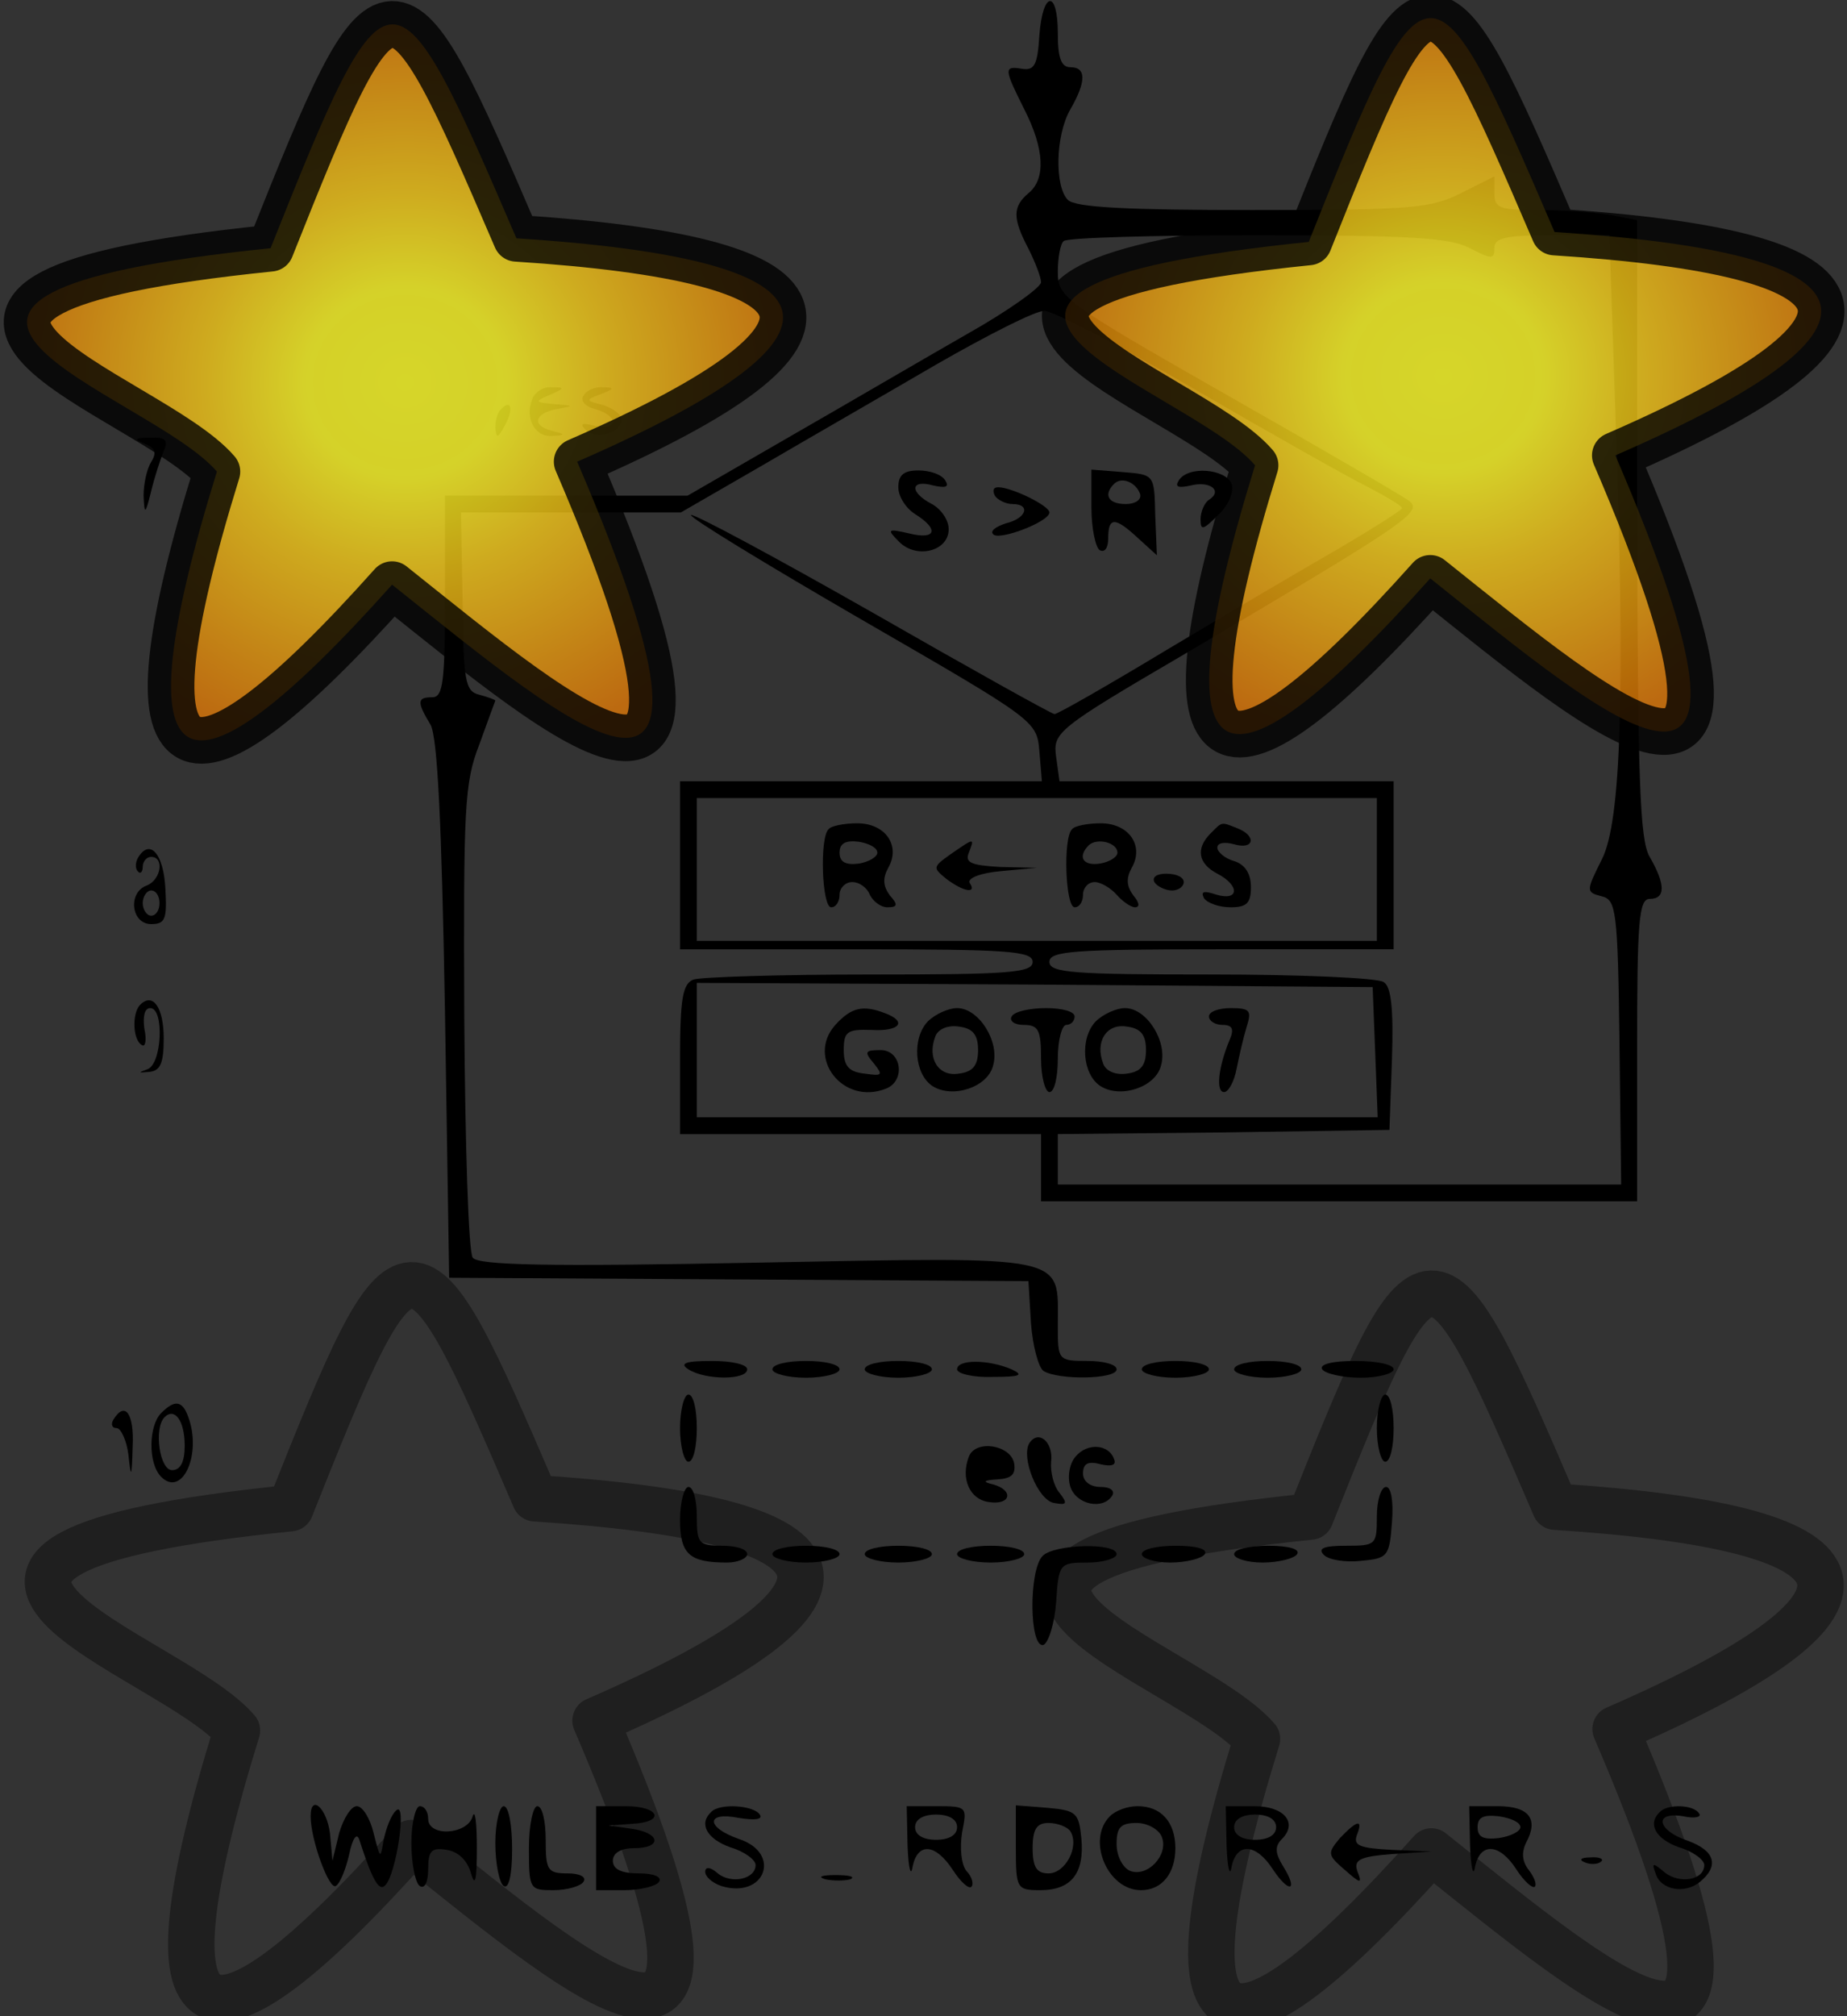 <?xml version="1.0" encoding="UTF-8" standalone="no"?>
<svg
   xmlns:dc="http://purl.org/dc/elements/1.1/"
   xmlns:cc="http://creativecommons.org/ns#"
   xmlns:rdf="http://www.w3.org/1999/02/22-rdf-syntax-ns#"
   xmlns:svg="http://www.w3.org/2000/svg"
   xmlns="http://www.w3.org/2000/svg"
   xmlns:sodipodi="http://sodipodi.sourceforge.net/DTD/sodipodi-0.dtd"
   xmlns:inkscape="http://www.inkscape.org/namespaces/inkscape"
   version="1.0"
   width="220pt"
   height="240pt"
   viewBox="0 0 220 240"
   preserveAspectRatio="xMidYMid meet"
   id="svg120"
   sodipodi:docname="algorithme2.svg"
   inkscape:version="0.92.5 (2060ec1f9f, 2020-04-08)">
  <rect x="0" y="0" width="220" height="240" fill="#333333" stroke="none"/>
  <defs
     id="defs124">
    <radialGradient
       inkscape:collect="always"
       r="43.023"
       gradientTransform="matrix(1,0,0,0.95,0,2.376)"
       cx="50.951"
       cy="47.199"
       gradientUnits="userSpaceOnUse"
       id="radialGradient21952">
      <stop
         offset="0"
         style="stop-color:#ffff27"
         id="stop21948" />
      <stop
         offset=".25"
         style="stop-color:#fffa26;stop-opacity:.992"
         id="stop21956" />
      <stop
         offset=".5"
         style="stop-color:#f7ca19;stop-opacity:.988"
         id="stop21954" />
      <stop
         offset="1"
         style="stop-color:#e37a07;stop-opacity:0.976"
         id="stop21950" />
    </radialGradient>
    <radialGradient
       inkscape:collect="always"
       r="43.023"
       gradientTransform="matrix(1,0,0,0.95,0,2.376)"
       cx="50.951"
       cy="47.199"
       gradientUnits="userSpaceOnUse"
       id="radialGradient21952-1">
      <stop
         offset="0"
         style="stop-color:#ffff27"
         id="stop21948-2" />
      <stop
         offset=".25"
         style="stop-color:#fffa26;stop-opacity:.992"
         id="stop21956-7" />
      <stop
         offset=".5"
         style="stop-color:#f7ca19;stop-opacity:.988"
         id="stop21954-0" />
      <stop
         offset="1"
         style="stop-color:#e37a07;stop-opacity:0.976"
         id="stop21950-9" />
    </radialGradient>
  </defs>
  <sodipodi:namedview
     pagecolor="#ffffff"
     bordercolor="#666666"
     borderopacity="1"
     objecttolerance="10"
     gridtolerance="10"
     guidetolerance="10"
     inkscape:pageopacity="0"
     inkscape:pageshadow="2"
     inkscape:window-width="1294"
     inkscape:window-height="704"
     id="namedview122"
     showgrid="false"
     inkscape:zoom="1.475"
     inkscape:cx="146.66667"
     inkscape:cy="160"
     inkscape:window-x="72"
     inkscape:window-y="27"
     inkscape:window-maximized="1"
     inkscape:current-layer="svg120" />
  <g
     transform="translate(0,240) scale(0.1,-0.1)"
     fill="#000000"
     stroke="none"
     id="g118">
    <path
       d="M1238 2358 c-2 -35 -6 -42 -20 -40 -23 4 -22 0 2 -48 24 -47 26 -83 5 -100 -19 -16 -19 -30 0 -66 8 -16 15 -34 15 -40 0 -6 -39 -34 -87 -61 -49 -28 -143 -83 -211 -122 l-123 -71 -144 0 -145 0 0 -120 c0 -100 -2 -120 -15 -120 -18 0 -19 -5 -2 -33 8 -16 13 -112 17 -340 l5 -318 345 -2 345 -2 3 -50 c2 -27 9 -53 15 -57 18 -11 87 -10 87 2 0 6 -16 10 -35 10 -35 0 -35 1 -35 43 0 84 17 81 -358 74 -252 -5 -333 -3 -339 6 -5 7 -9 135 -10 286 -1 250 0 279 18 325 10 28 19 52 19 52 0 1 -8 4 -19 7 -17 4 -19 16 -20 111 l-2 106 131 0 131 0 97 56 c53 31 147 85 207 120 61 35 118 64 129 64 10 0 91 -42 180 -94 88 -51 180 -103 204 -115 23 -12 42 -23 42 -26 0 -2 -33 -23 -72 -46 -40 -23 -132 -77 -204 -120 -73 -44 -134 -79 -138 -79 -3 0 -100 54 -217 121 -116 66 -213 118 -216 116 -2 -3 90 -59 204 -125 206 -119 208 -120 211 -156 l3 -36 -215 0 -216 0 0 -100 0 -100 210 0 c180 0 210 -2 210 -15 0 -13 -28 -15 -194 -15 -107 0 -201 -3 -210 -6 -13 -5 -16 -23 -16 -95 l0 -89 215 0 215 0 0 -40 0 -40 355 0 355 0 0 180 c0 153 2 180 15 180 19 0 19 17 0 50 -12 20 -14 93 -15 391 l0 367 -31 6 c-17 3 -56 6 -85 6 -48 0 -54 2 -54 20 l0 20 -40 -20 c-36 -18 -58 -20 -248 -20 -148 0 -211 3 -220 12 -16 16 -15 77 3 108 19 33 19 50 0 50 -11 0 -15 11 -15 40 0 53 -18 51 -22 -2z m512 -253 c27 -14 30 -14 30 0 0 12 14 15 69 15 l68 0 7 -207 c12 -338 7 -491 -16 -536 -19 -38 -19 -39 0 -44 17 -4 19 -17 21 -174 l2 -169 -335 0 -336 0 0 30 0 30 198 2 197 3 3 84 c2 61 -1 87 -10 92 -7 5 -100 9 -205 9 -165 0 -193 2 -193 15 0 13 29 15 205 15 l205 0 0 100 0 100 -199 0 -199 0 -4 29 c-4 29 0 33 154 123 264 156 284 169 266 182 -8 6 -106 63 -217 126 -193 110 -201 116 -201 146 0 17 3 34 7 37 3 4 107 7 230 7 181 0 230 -3 253 -15z m-110 -740 l0 -85 -405 0 -405 0 0 85 0 85 405 0 405 0 0 -85z m-2 -217 l3 -78 -406 0 -405 0 0 80 0 80 403 -2 402 -3 3 -77z"
       id="path2" />
    <path
       d="M987 1413 c-11 -10 -8 -93 3 -93 6 0 10 7 10 15 0 8 7 15 15 15 9 0 18 -7 21 -15 4 -8 13 -15 21 -15 12 0 13 3 3 14 -8 11 -9 20 -2 33 15 26 -3 53 -37 53 -15 0 -31 -3 -34 -7z m58 -28 c0 -5 -10 -11 -22 -13 -16 -2 -23 2 -23 13 0 11 7 15 23 13 12 -2 22 -7 22 -13z"
       id="path4" />
    <path
       d="M1277 1413 c-11 -10 -8 -93 3 -93 6 0 10 7 10 15 0 8 6 15 14 15 7 0 19 -7 26 -15 7 -8 17 -15 22 -15 6 0 5 6 -2 14 -8 11 -9 20 -2 33 15 26 -3 53 -37 53 -15 0 -31 -3 -34 -7z m54 -28 c0 -5 -9 -11 -21 -13 -20 -3 -27 8 -13 22 10 9 34 3 34 -9z"
       id="path6" />
    <path
       d="M1442 1408 c-18 -18 -15 -36 8 -48 27 -14 26 -33 -1 -25 -15 5 -19 4 -15 -4 4 -6 18 -11 32 -11 19 0 24 5 24 24 0 16 -7 27 -20 31 -11 3 -20 11 -20 16 0 6 9 7 20 4 24 -7 27 10 4 19 -20 8 -18 8 -32 -6z"
       id="path8" />
    <path
       d="M1132 1383 c-21 -15 -21 -16 -5 -29 21 -16 37 -18 28 -5 -3 6 14 12 37 14 l43 4 -44 1 c-34 2 -42 5 -37 17 7 18 7 18 -22 -2z"
       id="path10" />
    <path
       d="M1375 1350 c3 -5 13 -10 21 -10 8 0 14 5 14 10 0 6 -9 10 -21 10 -11 0 -17 -4 -14 -10z"
       id="path12" />
    <path
       d="M995 1180 c-35 -39 9 -96 60 -76 24 9 19 46 -6 46 -19 0 -20 -2 -8 -16 11 -14 10 -15 -11 -12 -19 2 -25 9 -25 28 0 22 4 25 33 24 34 -2 43 10 16 20 -26 10 -40 7 -59 -14z"
       id="path14" />
    <path
       d="M1105 1184 c-19 -20 -16 -63 6 -77 24 -15 66 -1 72 25 8 28 -17 68 -43 68 -10 0 -26 -7 -35 -16z m60 -34 c0 -18 -6 -26 -23 -28 -24 -4 -38 18 -28 44 3 9 15 14 28 12 17 -2 23 -10 23 -28z"
       id="path16" />
    <path
       d="M1205 1190 c-3 -5 3 -10 14 -10 18 0 21 -6 21 -40 0 -22 5 -40 10 -40 6 0 10 18 10 40 0 22 5 40 10 40 6 0 10 5 10 10 0 6 -15 10 -34 10 -19 0 -38 -4 -41 -10z"
       id="path18" />
    <path
       d="M1305 1184 c-19 -20 -16 -63 6 -77 24 -15 66 -1 72 25 8 28 -17 68 -43 68 -10 0 -26 -7 -35 -16z m60 -34 c0 -18 -6 -26 -23 -28 -13 -2 -25 3 -28 12 -10 26 4 48 28 44 17 -2 23 -10 23 -28z"
       id="path20" />
    <path
       d="M1440 1190 c0 -5 7 -10 16 -10 12 0 14 -5 9 -17 -14 -33 -17 -63 -7 -63 5 0 12 12 15 28 3 15 8 37 12 50 6 19 4 22 -19 22 -14 0 -26 -4 -26 -10z"
       id="path22" />
    <path
       d="M634 1925 c-9 -23 3 -45 23 -44 17 1 17 2 1 6 -25 6 -22 21 5 26 21 4 21 4 -3 6 -23 2 -24 3 -5 11 18 8 18 9 2 9 -10 1 -20 -6 -23 -14z"
       id="path24" />
    <path
       d="M695 1929 c-4 -6 2 -13 14 -16 12 -3 21 -10 21 -15 0 -6 -10 -8 -21 -5 -16 4 -19 3 -11 -5 12 -12 42 -4 42 13 0 6 -10 13 -22 17 -21 5 -21 6 -2 13 16 6 16 8 2 8 -9 1 -20 -4 -23 -10z"
       id="path26" />
    <path
       d="M597 1913 c-4 -3 -7 -13 -7 -22 1 -13 3 -13 11 2 11 19 8 33 -4 20z"
       id="path28" />
    <path
       d="M172 1872 c13 -5 15 -11 8 -22 -5 -8 -9 -26 -9 -40 1 -23 2 -23 9 5 4 17 11 38 15 48 6 13 2 17 -16 16 -19 0 -20 -2 -7 -7z"
       id="path30" />
    <path
       d="M1070 1820 c0 -11 9 -25 20 -32 29 -18 25 -31 -7 -23 -26 6 -27 5 -12 -10 21 -21 59 -11 59 15 0 11 -9 24 -20 30 -27 14 -26 30 2 22 14 -3 19 -2 14 6 -4 7 -18 12 -32 12 -17 0 -24 -5 -24 -20z"
       id="path32" />
    <path
       d="M1300 1796 c0 -25 5 -48 10 -51 6 -3 10 3 10 14 0 26 8 26 36 0 l22 -20 -2 48 c-1 48 -1 48 -38 51 l-38 3 0 -45z m58 16 c2 -7 -6 -12 -17 -12 -21 0 -27 11 -14 24 9 9 26 2 31 -12z"
       id="path34" />
    <path
       d="M1404 1828 c-5 -8 0 -9 14 -6 23 6 39 -6 22 -17 -5 -3 -10 -14 -10 -23 0 -14 3 -13 21 5 13 12 19 28 16 37 -7 18 -52 22 -63 4z"
       id="path36" />
    <path
       d="M1185 1810 c3 -5 13 -10 21 -10 22 0 17 -17 -8 -23 -12 -4 -19 -9 -15 -13 7 -8 67 15 67 26 0 8 -45 30 -61 30 -6 0 -7 -4 -4 -10z"
       id="path38" />
    <path
       d="M165 1380 c-4 -6 -4 -14 -1 -17 3 -4 6 -1 6 5 0 7 5 12 10 12 16 0 12 -27 -5 -34 -23 -8 -19 -46 5 -46 17 0 19 6 17 42 -2 41 -18 60 -32 38z m25 -55 c0 -8 -4 -15 -10 -15 -5 0 -10 7 -10 15 0 8 5 15 10 15 6 0 10 -7 10 -15z"
       id="path40" />
    <path
       d="M167 1204 c-10 -10 -9 -42 2 -48 4 -3 6 6 3 19 -2 15 0 25 7 25 17 0 14 -68 -4 -73 -11 -4 -10 -4 2 -3 14 1 18 10 18 40 0 37 -13 55 -28 40z"
       id="path42" />
    <path
       d="M820 770 c20 -13 70 -13 70 0 0 6 -19 10 -42 10 -32 0 -39 -3 -28 -10z"
       id="path44" />
    <path
       d="M920 770 c0 -5 18 -10 40 -10 22 0 40 5 40 10 0 6 -18 10 -40 10 -22 0 -40 -4 -40 -10z"
       id="path46" />
    <path
       d="M1030 770 c0 -5 18 -10 40 -10 22 0 40 5 40 10 0 6 -18 10 -40 10 -22 0 -40 -4 -40 -10z"
       id="path48" />
    <path
       d="M1140 770 c0 -5 19 -10 43 -9 32 0 37 2 22 9 -28 12 -65 12 -65 0z"
       id="path50" />
    <path
       d="M1360 770 c0 -5 18 -10 40 -10 22 0 40 5 40 10 0 6 -18 10 -40 10 -22 0 -40 -4 -40 -10z"
       id="path52" />
    <path
       d="M1470 770 c0 -5 18 -10 40 -10 22 0 40 5 40 10 0 6 -18 10 -40 10 -22 0 -40 -4 -40 -10z"
       id="path54" />
    <path
       d="M1575 770 c3 -5 24 -10 46 -10 21 0 39 5 39 10 0 6 -21 10 -46 10 -27 0 -43 -4 -39 -10z"
       id="path56" />
    <path
       d="M810 700 c0 -22 5 -40 10 -40 6 0 10 18 10 40 0 22 -4 40 -10 40 -5 0 -10 -18 -10 -40z"
       id="path58" />
    <path
       d="M1640 700 c0 -22 5 -40 10 -40 6 0 10 18 10 40 0 22 -4 40 -10 40 -5 0 -10 -18 -10 -40z"
       id="path60" />
    <path
       d="M192 718 c-15 -15 -16 -60 0 -76 25 -25 49 27 32 72 -7 19 -16 20 -32 4z m28 -39 c0 -19 -5 -29 -15 -29 -15 0 -22 50 -9 63 12 12 24 -4 24 -34z"
       id="path62" />
    <path
       d="M135 710 c-3 -5 -2 -10 4 -10 5 0 12 -15 14 -32 3 -29 4 -27 5 10 2 39 -9 55 -23 32z"
       id="path64" />
    <path
       d="M1226 682 c-10 -17 10 -67 29 -71 16 -3 17 -1 7 12 -7 8 -11 25 -10 37 3 23 -15 39 -26 22z"
       id="path66" />
    <path
       d="M1154 666 c-10 -26 1 -51 24 -54 26 -4 30 14 5 21 -13 3 -12 5 5 6 17 1 22 6 20 19 -4 22 -46 29 -54 8z"
       id="path68" />
    <path
       d="M1281 666 c-7 -8 -10 -24 -6 -36 7 -21 39 -28 50 -10 3 6 -3 10 -14 10 -13 0 -21 7 -21 16 0 12 6 15 21 11 13 -3 19 -1 16 6 -6 18 -32 20 -46 3z"
       id="path70" />
    <path
       d="M810 591 c0 -41 11 -51 56 -51 13 0 24 5 24 10 0 6 -13 10 -30 10 -28 0 -30 3 -30 35 0 19 -4 35 -10 35 -5 0 -10 -18 -10 -39z"
       id="path72" />
    <path
       d="M1640 595 c0 -34 -1 -35 -37 -35 -26 0 -34 -3 -26 -11 6 -6 26 -9 44 -7 32 3 34 5 37 46 2 25 -1 42 -7 42 -6 0 -11 -16 -11 -35z"
       id="path74" />
    <path
       d="M920 550 c0 -5 18 -10 40 -10 22 0 40 5 40 10 0 6 -18 10 -40 10 -22 0 -40 -4 -40 -10z"
       id="path76" />
    <path
       d="M1030 550 c0 -5 18 -10 40 -10 22 0 40 5 40 10 0 6 -18 10 -40 10 -22 0 -40 -4 -40 -10z"
       id="path78" />
    <path
       d="M1140 550 c0 -5 18 -10 40 -10 22 0 40 5 40 10 0 6 -18 10 -40 10 -22 0 -40 -4 -40 -10z"
       id="path80" />
    <path
       d="M1242 548 c-17 -17 -16 -111 1 -106 6 3 13 25 15 51 3 46 4 47 38 47 18 0 34 5 34 10 0 14 -74 12 -88 -2z"
       id="path82" />
    <path
       d="M1360 550 c0 -5 15 -10 34 -10 19 0 38 5 41 10 4 6 -10 10 -34 10 -23 0 -41 -4 -41 -10z"
       id="path84" />
    <path
       d="M1470 550 c0 -5 15 -10 34 -10 19 0 38 5 41 10 4 6 -10 10 -34 10 -23 0 -41 -4 -41 -10z"
       id="path86" />
    <path
       d="M370 238 c0 -28 22 -88 30 -83 5 3 12 20 16 38 4 19 9 26 12 17 16 -50 24 -62 31 -54 13 13 26 101 13 89 -6 -5 -12 -21 -15 -35 -4 -24 -4 -23 -12 8 -4 17 -13 32 -20 32 -7 0 -16 -15 -21 -32 l-8 -33 -3 33 c-4 30 -23 47 -23 20z"
       id="path88" />
    <path
       d="M490 206 c0 -25 5 -48 10 -51 6 -4 10 5 10 20 0 22 4 26 22 23 14 -2 25 -13 29 -28 5 -17 7 -8 7 30 0 30 -2 47 -5 38 -6 -22 -53 -25 -53 -3 0 8 -4 15 -10 15 -5 0 -10 -20 -10 -44z"
       id="path90" />
    <path
       d="M590 206 c0 -25 5 -48 10 -51 6 -4 10 13 10 44 0 28 -4 51 -10 51 -5 0 -10 -20 -10 -44z"
       id="path92" />
    <path
       d="M630 200 c0 -49 1 -50 29 -50 17 0 33 5 36 10 4 6 -5 10 -19 10 -24 0 -26 4 -26 40 0 22 -4 40 -10 40 -5 0 -10 -22 -10 -50z"
       id="path94" />
    <path
       d="M710 200 l0 -50 34 0 c19 0 38 5 41 10 4 6 -7 10 -24 10 -21 0 -31 5 -31 15 0 9 9 15 25 15 34 0 32 18 -2 23 l-28 4 28 2 c40 2 33 21 -8 21 l-35 0 0 -50z"
       id="path96" />
    <path
       d="M847 243 c-15 -14 -5 -32 23 -42 17 -5 30 -15 30 -21 0 -17 -29 -23 -45 -10 -9 8 -15 8 -15 2 0 -6 8 -13 19 -17 52 -16 73 39 21 56 -40 14 -39 33 0 25 19 -3 29 -2 25 4 -7 11 -48 14 -58 3z"
       id="path98" />
    <path
       d="M1081 203 c1 -27 4 -38 6 -25 6 29 27 28 48 -4 9 -14 19 -23 22 -20 3 3 1 12 -6 19 -6 8 -8 27 -5 46 6 30 6 31 -30 31 l-36 0 1 -47z m59 22 c0 -9 -9 -15 -25 -15 -16 0 -25 6 -25 15 0 9 9 15 25 15 16 0 25 -6 25 -15z"
       id="path100" />
    <path
       d="M1210 201 c0 -49 1 -51 29 -51 37 0 53 20 49 62 -3 30 -6 33 -40 36 l-38 3 0 -50z m65 19 c11 -18 -6 -50 -26 -50 -14 0 -19 7 -19 30 0 23 5 30 19 30 11 0 23 -5 26 -10z"
       id="path102" />
    <path
       d="M1322 238 c-28 -28 -3 -88 37 -88 25 0 41 20 41 50 0 31 -17 50 -45 50 -12 0 -26 -5 -33 -12z m62 -25 c8 -21 -17 -48 -38 -40 -9 4 -16 18 -16 32 0 20 5 25 24 25 13 0 27 -8 30 -17z"
       id="path104" />
    <path
       d="M1461 203 c1 -27 4 -38 6 -25 6 29 29 28 49 -3 20 -30 31 -26 12 4 -9 15 -10 23 -1 32 19 19 3 39 -33 39 l-34 0 1 -47z m59 22 c0 -9 -9 -15 -25 -15 -16 0 -25 6 -25 15 0 9 9 15 25 15 16 0 25 -6 25 -15z"
       id="path106" />
    <path
       d="M1751 203 c1 -27 4 -38 6 -25 6 29 29 28 49 -3 9 -14 19 -23 22 -21 3 3 -1 12 -7 20 -8 10 -9 21 -3 33 15 28 3 43 -34 43 l-34 0 1 -47z m60 22 c0 -5 -12 -11 -26 -13 -18 -2 -25 1 -25 13 0 12 7 15 25 13 14 -2 26 -7 26 -13z"
       id="path108" />
    <path
       d="M1977 243 c-15 -14 -5 -32 23 -42 17 -5 30 -15 30 -21 0 -18 -29 -23 -47 -9 -14 12 -16 12 -11 -1 6 -20 35 -25 53 -10 23 19 18 37 -15 49 -36 12 -41 35 -5 29 13 -3 22 -1 19 3 -6 11 -38 12 -47 2z"
       id="path110" />
    <path
       d="M1596 212 c-15 -18 -15 -20 6 -38 18 -16 21 -17 15 -2 -5 14 2 18 41 21 l47 3 -47 2 c-38 2 -46 5 -42 17 8 20 1 19 -20 -3z"
       id="path112" />
    <path
       d="M1888 183 c7 -3 16 -2 19 1 4 3 -2 6 -13 5 -11 0 -14 -3 -6 -6z"
       id="path114" />
    <path
       d="M983 163 c9 -2 23 -2 30 0 6 3 -1 5 -18 5 -16 0 -22 -2 -12 -5z"
       id="path116" />
  </g>
  <g
     transform="matrix(1.106,0,0,1.106,115.678,144.219)"
     inkscape:label="Layer 1"
     id="layer1-3"
     style="opacity:0.5">
    <path
       clip-path="none"
       mask="none"
       d="M 36.536,32.822 C 49.235,0.966 49.705,1.088 62.891,31.762 c 34.15,2.198 39.384,9.622 6.513,23.932 19.821,46.048 -0.792,28.382 -19.842,13.178 -22.357,25.013 -29.54,22.639 -18.782,-12.117 -7.281,-8.501 -45.095,-18.742 5.756,-23.932 z"
       inkscape:connector-curvature="0"
       style="opacity:0.8;fill:#ffff27;fill-opacity:0;fill-rule:evenodd;stroke:#000000;stroke-width:5;stroke-linecap:round;stroke-linejoin:round"
       sodipodi:nodetypes="cccccc"
       id="path3153-56" />
  </g>
  <g
     transform="matrix(1.106,0,0,1.106,-5.822,143.219)"
     inkscape:label="Layer 1"
     id="layer1-2"
     style="opacity:0.5">
    <path
       clip-path="none"
       mask="none"
       d="M 36.536,32.822 C 49.235,0.966 49.705,1.088 62.891,31.762 c 34.15,2.198 39.384,9.622 6.513,23.932 19.821,46.048 -0.792,28.382 -19.842,13.178 -22.357,25.013 -29.54,22.639 -18.782,-12.117 -7.281,-8.501 -45.095,-18.742 5.756,-23.932 z"
       inkscape:connector-curvature="0"
       style="opacity:0.8;fill:#ffff27;fill-opacity:0;fill-rule:evenodd;stroke:#000000;stroke-width:5;stroke-linecap:round;stroke-linejoin:round"
       sodipodi:nodetypes="cccccc"
       id="path3153-9" />
  </g>
  <g
     transform="matrix(1.111,0,0,1.111,-8.361,-6.921)"
     inkscape:label="Layer 1"
     id="layer1">
    <path
       d="M 36.536,32.822 C 49.235,0.966 49.705,1.088 62.891,31.762 c 34.15,2.198 39.384,9.622 6.513,23.932 19.821,46.048 -0.792,28.382 -19.842,13.178 -22.357,25.013 -29.54,22.639 -18.782,-12.117 -7.281,-8.501 -45.095,-18.742 5.756,-23.932 z"
       inkscape:connector-curvature="0"
       style="opacity:0.8;fill:url(#radialGradient21952);fill-rule:evenodd;stroke:#000000;stroke-width:5;stroke-linecap:round;stroke-linejoin:round"
       sodipodi:nodetypes="cccccc"
       id="path3153" />
  </g>
  <g
     transform="matrix(1.111,0,0,1.111,115.296,-7.669)"
     inkscape:label="Layer 1"
     id="layer1-36">
    <path
       d="M 36.536,32.822 C 49.235,0.966 49.705,1.088 62.891,31.762 c 34.15,2.198 39.384,9.622 6.513,23.932 19.821,46.048 -0.792,28.382 -19.842,13.178 -22.357,25.013 -29.54,22.639 -18.782,-12.117 -7.281,-8.501 -45.095,-18.742 5.756,-23.932 z"
       inkscape:connector-curvature="0"
       style="opacity:0.8;fill:url(#radialGradient21952-1);fill-rule:evenodd;stroke:#000000;stroke-width:5;stroke-linecap:round;stroke-linejoin:round"
       sodipodi:nodetypes="cccccc"
       id="path3153-0" />
  </g>
</svg>
